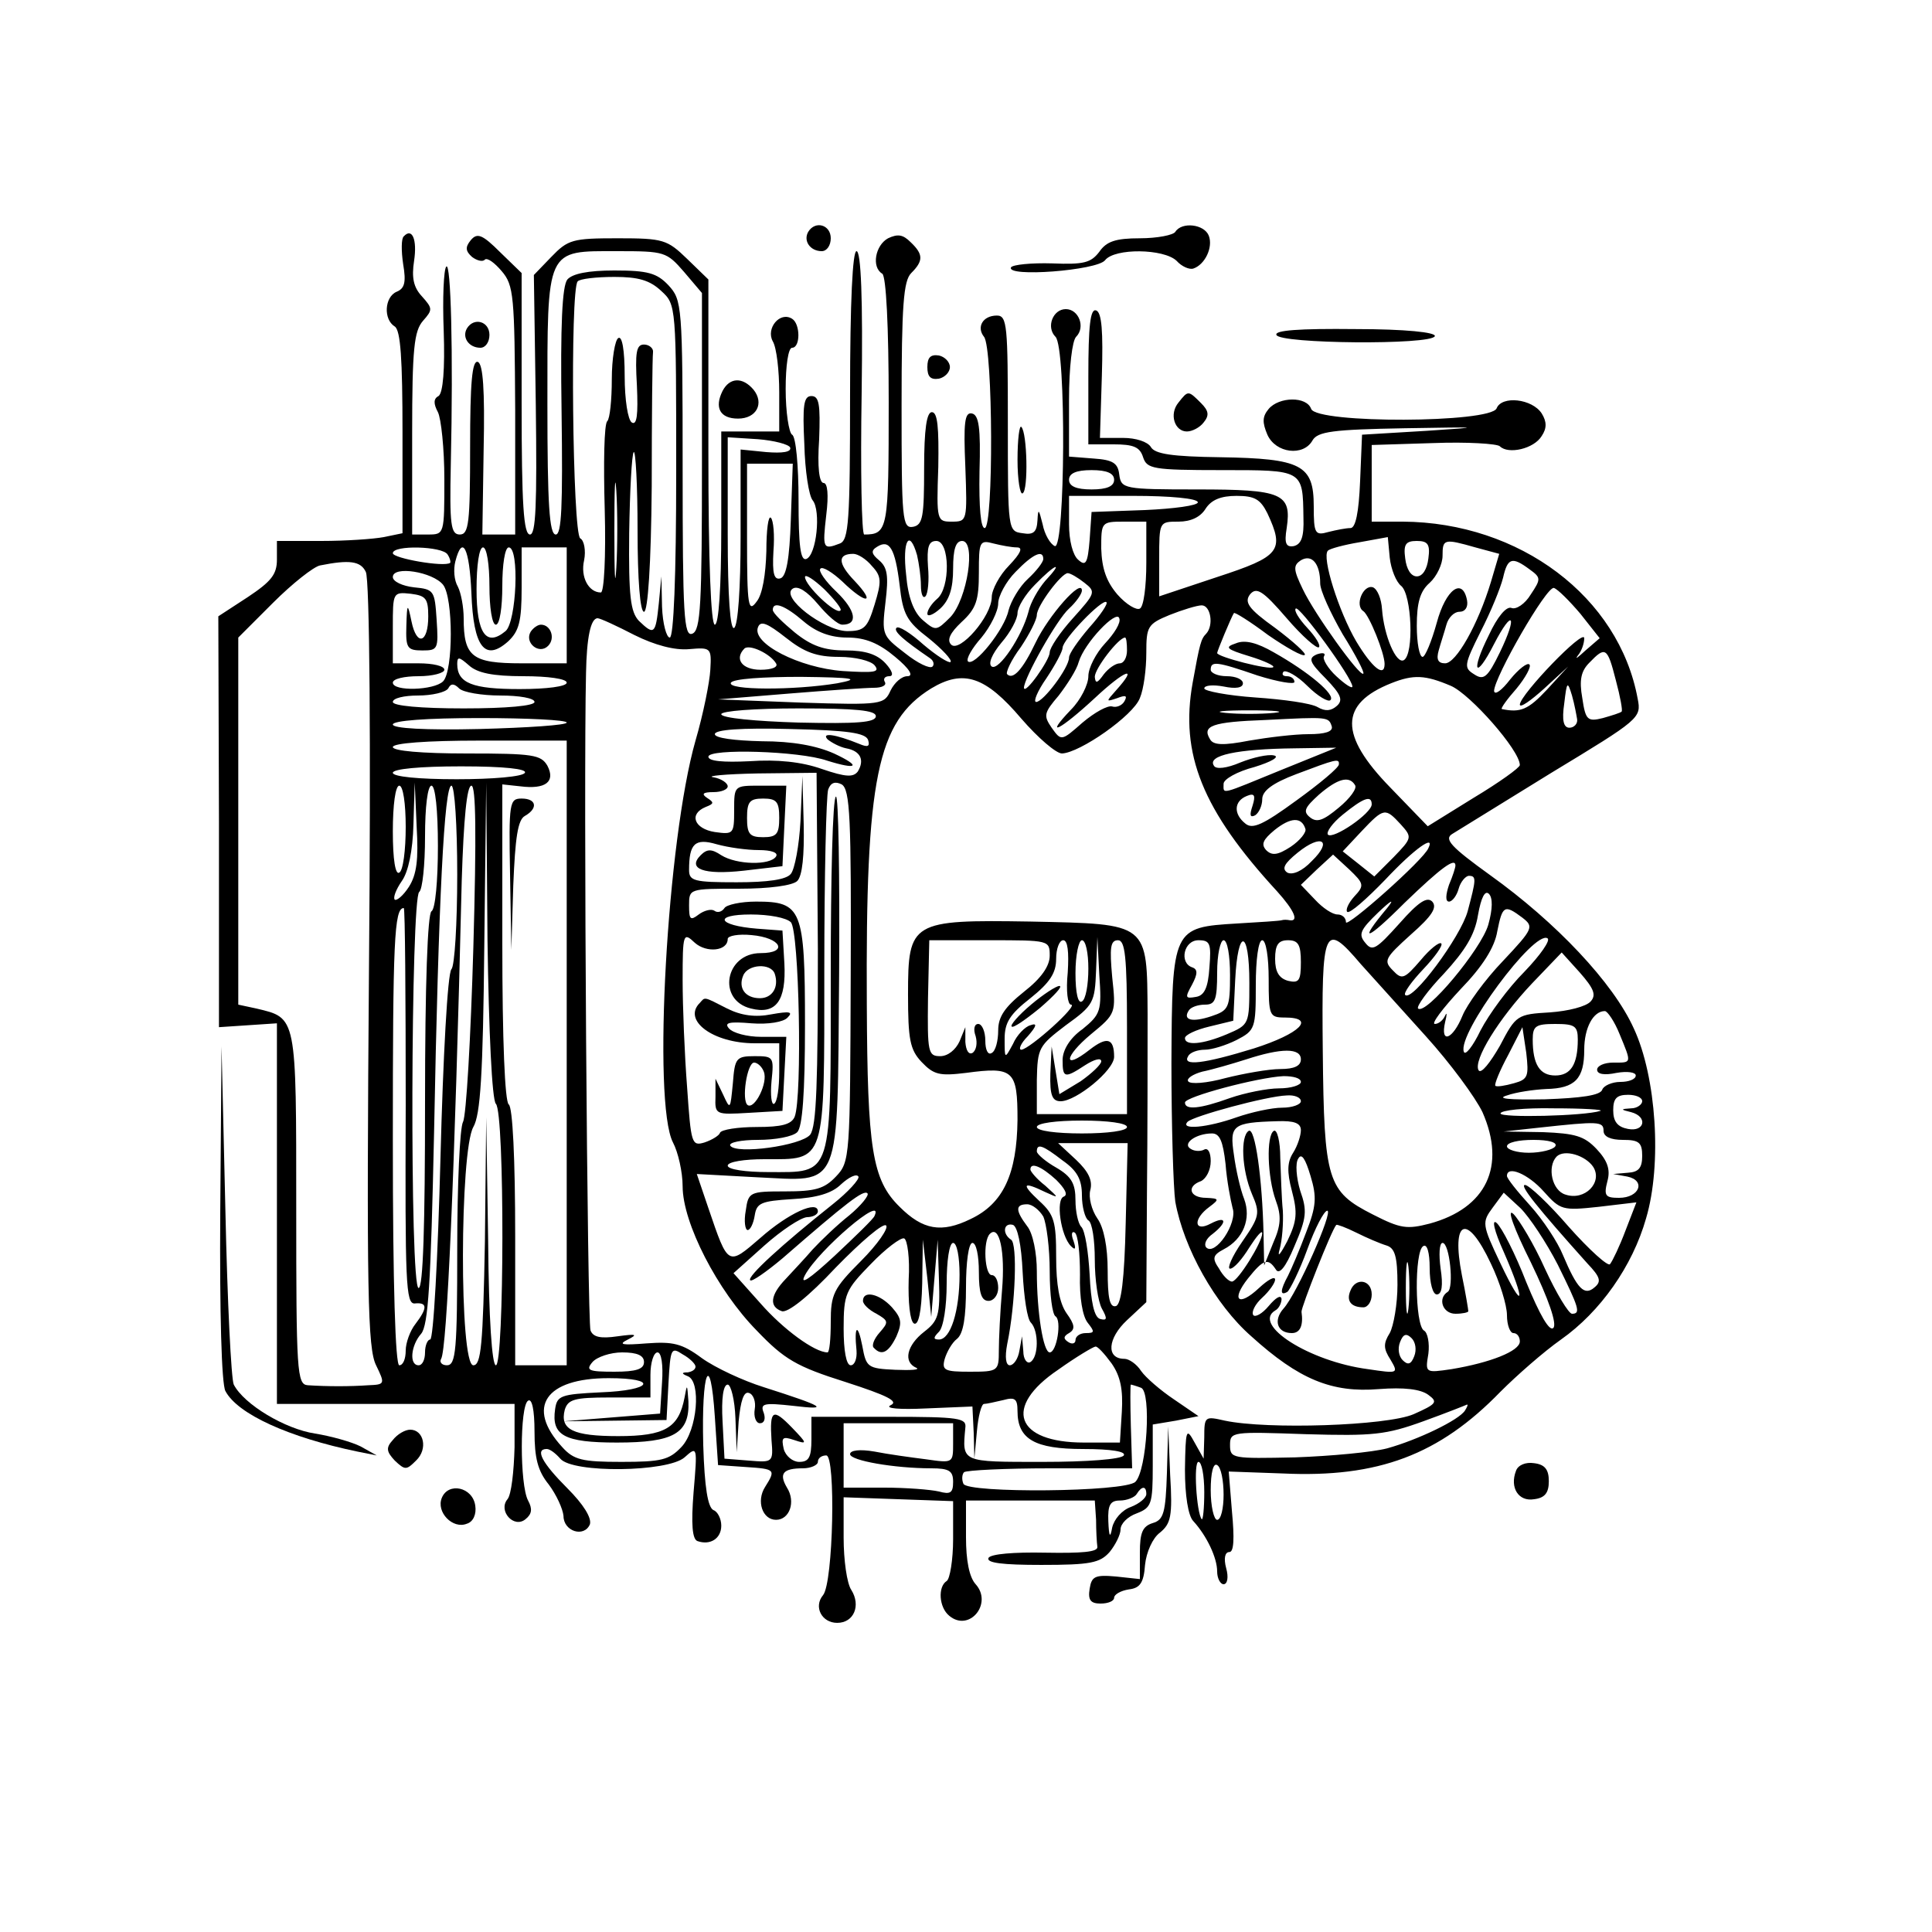 <?xml version="1.0" standalone="no"?>
<!DOCTYPE svg PUBLIC "-//W3C//DTD SVG 20010904//EN"
 "http://www.w3.org/TR/2001/REC-SVG-20010904/DTD/svg10.dtd">
<svg version="1.0" xmlns="http://www.w3.org/2000/svg"
 width="300pt" height="300pt" viewBox="0 0 300 300"
 preserveAspectRatio="xMidYMid meet">
<g transform="translate(0,300) scale(0.1,-0.1)"
fill="#000000" stroke="none">
<path d="M1255 2640 c-8 -14 3 -30 21 -30 8 0 14 9 14 20 0 21 -24 28 -35 10z"/>
<path d="M1825 2640 c-3 -5 -28 -10 -55 -10 -38 0 -52 -5 -63 -21 -13 -17 -24
-20 -73 -18 -33 1 -61 -2 -64 -6 -9 -16 134 -5 146 11 15 19 91 18 111 -1 8
-9 20 -14 26 -12 18 6 31 33 24 51 -7 18 -42 22 -52 6z"/>
<path d="M627 2633 c-4 -3 -4 -23 -1 -43 5 -29 2 -38 -10 -43 -19 -8 -21 -43
-3 -54 9 -6 12 -50 12 -165 l0 -156 -29 -6 c-16 -3 -59 -6 -97 -6 l-69 0 0
-29 c0 -23 -9 -34 -45 -58 l-46 -30 1 -319 0 -319 45 3 45 3 0 -295 0 -296
185 0 184 0 0 -67 c-1 -38 -5 -74 -11 -81 -15 -18 10 -46 28 -31 10 8 11 16 4
29 -13 24 -13 147 0 155 6 4 10 -14 10 -48 0 -41 5 -61 22 -82 12 -16 22 -38
23 -49 0 -24 32 -34 41 -13 3 10 -10 31 -35 56 -39 39 -51 61 -32 61 5 0 14
-7 21 -15 19 -23 167 -21 193 2 20 18 20 17 14 -54 -4 -50 -2 -73 6 -76 20 -7
37 4 37 24 0 11 -6 22 -12 24 -9 4 -14 36 -16 101 -3 115 11 150 18 44 l5 -75
43 -3 c46 -3 47 -4 30 -31 -14 -22 -4 -51 17 -51 21 0 31 28 17 50 -13 22 -6
30 25 30 12 0 23 5 23 10 0 6 6 10 13 10 15 0 11 -198 -5 -217 -15 -18 -2 -43
22 -43 26 0 37 27 22 51 -7 10 -12 47 -12 81 l0 63 85 -3 85 -3 0 -59 c0 -32
-5 -62 -10 -65 -14 -9 -12 -41 4 -54 31 -26 68 19 41 49 -10 11 -15 37 -15 73
l0 57 100 0 100 0 2 -30 c0 -16 1 -35 2 -42 1 -8 -24 -10 -81 -9 -49 1 -84 -2
-88 -8 -4 -8 22 -11 82 -11 76 0 91 3 106 20 9 11 17 27 17 35 0 9 11 20 25
25 23 9 25 14 25 74 l0 64 36 6 35 7 -38 26 c-21 14 -44 34 -51 44 -7 11 -19
19 -26 19 -29 0 -26 32 4 60 l30 28 1 169 c1 92 1 217 1 278 -1 143 3 140
-182 144 -185 3 -190 0 -190 -113 0 -70 3 -86 21 -105 19 -20 28 -22 69 -17
74 10 80 4 80 -73 -1 -84 -22 -130 -73 -154 -45 -22 -74 -17 -110 19 -43 42
-50 91 -51 314 -2 352 16 439 100 491 50 30 84 19 140 -47 26 -30 54 -54 63
-54 28 1 111 59 121 86 6 14 10 45 10 70 0 41 2 45 36 59 20 8 43 15 50 15 14
0 19 -31 7 -44 -8 -8 -10 -15 -21 -76 -20 -111 15 -198 131 -324 27 -30 34
-47 20 -45 -5 1 -10 1 -13 0 -3 -1 -34 -3 -69 -5 -100 -6 -101 -7 -102 -217 0
-97 3 -194 6 -215 13 -72 62 -160 118 -209 74 -67 125 -88 198 -82 39 3 65 0
77 -9 15 -11 13 -14 -23 -30 -42 -18 -227 -24 -293 -10 -31 7 -32 7 -32 -26
l-1 -33 -14 25 c-13 24 -14 21 -15 -42 0 -40 5 -72 13 -80 21 -23 37 -57 37
-78 0 -11 5 -20 10 -20 6 0 8 11 4 25 -4 15 -2 25 5 25 7 0 8 21 4 63 l-5 62
84 -3 c148 -7 243 29 338 127 25 25 67 62 94 81 61 43 111 114 132 188 25 84
16 220 -19 295 -32 71 -121 165 -223 238 -61 44 -72 56 -59 64 8 5 78 48 154
95 137 83 140 85 134 115 -29 158 -183 274 -365 275 l-48 0 0 59 0 60 96 3
c52 2 99 -1 103 -5 13 -13 53 -4 65 16 8 12 8 22 0 35 -15 23 -62 28 -70 8 -9
-23 -279 -24 -288 -1 -7 20 -50 19 -66 0 -10 -12 -10 -21 -2 -40 13 -29 56
-34 70 -9 8 14 32 17 143 19 121 2 124 2 34 -4 l-100 -6 -3 -72 c-2 -49 -7
-73 -15 -73 -7 0 -22 -3 -34 -6 -21 -6 -23 -3 -23 40 0 64 -19 74 -145 76 -75
1 -102 5 -108 16 -5 8 -23 14 -43 14 l-36 0 3 97 c2 68 0 98 -9 101 -9 3 -12
-24 -12 -102 l0 -106 39 0 c31 0 41 -4 46 -20 6 -18 15 -20 121 -20 128 0 127
1 128 -74 1 -29 -3 -41 -15 -44 -12 -2 -15 4 -11 28 8 54 -7 60 -139 60 -114
0 -118 1 -121 23 -2 18 -10 23 -40 25 l-38 3 0 88 c0 51 5 92 11 98 15 15 4
43 -16 43 -20 0 -31 -28 -16 -43 17 -17 15 -330 -1 -325 -7 3 -16 18 -19 34
-6 24 -7 25 -8 6 -1 -18 -6 -23 -23 -20 -23 3 -23 4 -23 171 0 151 -1 167 -17
167 -22 0 -32 -18 -20 -33 14 -17 15 -297 1 -297 -6 0 -9 31 -8 88 2 68 -1 88
-12 90 -11 2 -13 -14 -10 -83 3 -84 3 -85 -21 -85 -23 0 -24 1 -21 85 1 61 -1
85 -10 85 -8 0 -12 -26 -12 -87 0 -75 -2 -88 -17 -91 -17 -3 -18 11 -18 188 0
157 3 194 15 206 19 19 19 29 -1 48 -12 12 -20 13 -35 6 -20 -11 -26 -45 -9
-55 6 -4 10 -81 10 -200 0 -197 -1 -205 -38 -205 -4 0 -6 99 -4 220 2 147 -1
220 -8 220 -6 0 -10 -76 -10 -224 0 -195 -2 -225 -16 -230 -26 -10 -27 -8 -21
44 4 32 2 50 -4 50 -7 0 -10 25 -7 68 2 54 0 67 -12 67 -12 0 -14 -14 -11 -75
1 -41 7 -80 13 -87 13 -16 6 -85 -10 -91 -9 -3 -12 20 -12 92 0 52 -4 98 -10
101 -5 3 -10 35 -10 71 0 36 4 64 10 64 13 0 13 37 0 45 -19 12 -41 -15 -30
-35 6 -10 10 -46 10 -79 l0 -61 -45 0 -45 0 0 -150 c0 -93 -4 -150 -10 -150
-6 0 -10 96 -10 268 l0 268 -33 32 c-31 30 -37 32 -108 32 -70 0 -77 -2 -103
-29 l-27 -28 3 -202 c2 -156 0 -201 -9 -201 -10 0 -13 47 -13 203 l0 203 -33
32 c-28 28 -36 31 -46 19 -9 -11 -8 -17 2 -26 8 -6 17 -8 20 -4 4 3 15 -5 26
-18 19 -22 20 -39 21 -216 l0 -193 -26 0 -25 0 2 132 c2 93 -1 133 -9 136 -9
3 -12 -33 -12 -132 0 -118 -2 -136 -16 -136 -14 0 -16 15 -14 108 4 179 0 316
-7 308 -4 -4 -6 -49 -4 -100 2 -59 -1 -96 -8 -101 -8 -4 -8 -12 -1 -25 5 -10
10 -57 10 -104 0 -85 0 -86 -25 -86 l-25 0 0 157 c0 132 3 159 17 175 15 17
15 19 -2 38 -13 14 -16 29 -12 55 5 33 -3 52 -16 38z m435 -55 l28 -33 0 -261
c0 -224 -2 -263 -15 -268 -13 -5 -15 28 -15 256 0 255 -1 262 -22 285 -18 19
-32 23 -84 23 -41 0 -65 -5 -73 -14 -8 -10 -11 -70 -9 -205 2 -148 0 -191 -9
-191 -10 0 -13 47 -13 202 0 245 -3 238 109 238 73 0 76 -1 103 -32z m-35 -30
c23 -21 23 -23 23 -280 0 -165 -4 -258 -10 -258 -5 0 -11 21 -12 48 l-1 47 -4
-42 c-5 -48 -7 -50 -31 -27 -13 14 -16 38 -15 136 1 66 4 122 7 126 3 3 6 -52
6 -121 0 -78 4 -127 10 -127 6 0 11 73 12 195 0 107 1 201 2 208 1 6 -6 12
-14 12 -12 0 -14 -12 -11 -64 2 -45 0 -62 -8 -57 -6 4 -11 35 -11 72 0 41 -4
63 -10 59 -5 -3 -10 -32 -10 -64 0 -32 -3 -61 -7 -65 -5 -4 -6 -66 -4 -137 2
-73 -1 -129 -6 -129 -19 0 -32 24 -26 50 3 15 0 31 -6 34 -12 8 -16 387 -4
399 3 4 29 7 57 7 37 0 55 -5 73 -22z m200 -243 c2 -7 -12 -9 -37 -7 l-40 4 0
-135 c0 -80 -4 -138 -10 -142 -6 -4 -10 47 -10 145 l0 151 47 -3 c25 -2 48 -8
50 -13z m-270 -187 c-2 -35 -3 -9 -3 57 0 66 1 94 3 63 2 -32 2 -86 0 -120z
m271 75 c-2 -61 -7 -88 -16 -91 -10 -3 -13 7 -11 42 2 25 0 48 -4 52 -4 4 -7
-19 -7 -52 -1 -36 -6 -67 -15 -78 -13 -18 -15 -8 -15 97 l0 117 35 0 36 0 -3
-87z m502 62 c0 -10 -11 -15 -35 -15 -24 0 -35 5 -35 15 0 10 11 15 35 15 24
0 35 -5 35 -15z m130 -35 c0 -5 -37 -10 -82 -12 l-83 -3 -3 -43 c-3 -37 -6
-42 -18 -31 -8 7 -14 29 -14 55 l0 44 100 0 c57 0 100 -4 100 -10z m108 -17
c27 -58 20 -67 -78 -99 l-90 -30 0 58 c0 58 0 58 30 58 19 0 34 7 42 20 9 14
24 20 48 20 28 0 37 -5 48 -27z m-188 -77 c0 -36 -4 -68 -10 -71 -5 -3 -21 6
-35 22 -17 20 -24 40 -25 71 0 41 0 42 35 42 l35 0 0 -64z m396 -36 c16 -14
20 -105 4 -115 -12 -7 -31 38 -34 79 -1 16 -7 31 -14 34 -15 5 -29 -28 -15
-37 9 -6 33 -65 33 -82 0 -22 -20 -5 -44 35 -27 46 -54 131 -44 141 3 3 25 9
49 13 l44 8 3 -32 c2 -18 10 -38 18 -44z m-779 1 c5 -45 11 -56 45 -82 21 -17
37 -34 34 -37 -3 -2 -22 10 -42 27 -20 18 -39 30 -42 26 -5 -5 11 -19 52 -47
6 -4 7 -10 4 -13 -4 -4 -23 5 -43 21 -35 27 -36 28 -30 79 5 41 3 54 -10 65
-12 10 -13 15 -3 21 19 12 28 -2 35 -60z m27 47 c3 -13 6 -34 6 -47 0 -13 3
-21 7 -17 4 4 6 25 4 46 -2 31 1 40 13 40 21 0 22 -73 1 -90 -8 -7 -15 -17
-15 -23 0 -5 9 -2 20 8 14 13 20 31 20 62 0 30 4 43 14 43 22 0 8 -90 -18
-118 -22 -22 -23 -22 -43 -5 -14 12 -23 35 -26 71 -6 52 5 72 17 30z m155 12
c10 0 6 -9 -12 -28 -15 -15 -27 -38 -27 -49 0 -30 -50 -87 -63 -74 -7 7 -2 18
16 35 23 21 27 34 27 77 0 48 1 51 23 45 12 -3 28 -6 36 -6z m639 -17 c-2 -17
-9 -28 -18 -28 -9 0 -16 11 -18 28 -3 22 1 27 18 27 17 0 21 -5 18 -27z m73
17 l37 -10 -13 -44 c-20 -66 -54 -126 -71 -126 -11 0 -14 6 -10 20 3 11 9 29
12 40 3 11 12 20 20 20 9 0 14 7 12 18 -7 36 -33 17 -47 -35 -8 -29 -18 -53
-22 -53 -5 0 -9 22 -9 48 0 36 5 54 20 67 11 10 20 29 20 42 0 26 2 27 51 13z
m-1596 -11 c4 -6 5 -12 4 -13 -9 -7 -89 7 -89 15 0 13 77 11 85 -2z m37 -60
c3 -84 21 -107 57 -75 17 16 21 31 21 83 l0 63 35 0 35 0 0 -90 0 -90 -70 0
c-77 0 -90 10 -90 70 0 17 -4 39 -9 49 -6 10 -7 27 -4 39 11 43 22 21 25 -49z
m28 11 c0 -33 4 -60 10 -60 6 0 10 27 10 60 0 33 4 60 10 60 17 0 12 -116 -5
-130 -30 -25 -45 -4 -45 65 0 37 4 65 10 65 6 0 10 -27 10 -60z m594 31 c15
-16 15 -24 4 -60 -11 -36 -16 -41 -43 -41 -36 1 -104 53 -84 66 8 5 22 -4 39
-24 15 -18 31 -32 38 -32 25 0 21 22 -9 51 -17 16 -29 33 -25 36 3 4 19 -6 34
-20 37 -36 53 -35 19 1 -26 27 -27 42 -2 42 7 0 20 -8 29 -19z m266 11 c0 -5
-11 -19 -24 -31 -13 -12 -26 -34 -30 -49 -6 -29 -53 -88 -63 -79 -3 4 6 20 21
37 14 17 26 41 26 53 0 11 12 34 27 49 27 28 43 35 43 20z m430 -38 c0 -11 16
-46 35 -79 20 -32 34 -59 32 -61 -5 -6 -76 93 -94 131 -15 31 -15 37 -3 45 17
10 30 -5 30 -36z m-1482 18 c6 -10 8 -267 5 -610 -4 -511 -2 -596 11 -622 14
-29 14 -30 -12 -31 -28 -2 -64 -2 -94 0 -17 1 -18 21 -18 274 0 301 1 296 -62
311 l-28 6 0 285 0 285 54 54 c30 30 63 56 73 58 45 9 63 7 71 -10z m1807 4
c18 -13 18 -15 2 -39 -9 -15 -23 -24 -30 -21 -8 3 -22 -14 -35 -42 -29 -58
-21 -71 8 -14 29 56 37 45 9 -13 -19 -39 -25 -44 -40 -34 -16 10 -16 14 10 66
16 31 31 68 35 84 7 31 14 33 41 13z m-1687 -24 c16 -20 16 -134 0 -150 -14
-14 -78 -16 -78 -2 0 6 18 10 40 10 22 0 40 5 40 10 0 6 -18 10 -40 10 l-40 0
0 56 c0 54 0 55 28 52 23 -3 27 -7 27 -35 0 -42 -18 -47 -26 -8 -6 29 -7 29
-8 -7 -1 -34 1 -38 25 -38 24 0 25 2 22 48 -3 45 -4 47 -35 50 -18 2 -33 9
-33 16 0 18 62 8 78 -12z m935 6 c-11 -13 -23 -34 -26 -48 -10 -38 -46 -92
-57 -85 -6 4 0 19 15 37 14 16 25 37 25 46 0 9 12 29 27 44 32 33 46 38 16 6z
m-318 -46 c-7 -7 -55 39 -55 52 0 5 13 -3 30 -19 16 -16 28 -31 25 -33z m379
43 c18 -14 17 -16 -18 -55 -20 -22 -36 -46 -36 -53 0 -12 -39 -67 -40 -55 0
15 51 106 70 123 11 10 20 23 20 28 0 20 -52 -39 -72 -81 -20 -42 -35 -58 -44
-49 -3 2 6 22 21 42 14 21 25 43 25 50 0 14 38 65 48 65 4 0 16 -7 26 -15z
m364 -100 c3 3 -5 16 -18 30 -13 14 -21 27 -18 30 5 6 88 -108 88 -121 0 -4
-11 3 -25 16 -13 12 -22 27 -19 31 3 5 -2 6 -11 3 -14 -6 -12 -12 14 -38 23
-24 27 -33 17 -42 -9 -8 -18 -9 -30 -2 -10 6 -53 12 -97 15 -43 3 -79 10 -79
14 0 5 14 6 30 3 19 -4 30 -2 30 5 0 6 -11 11 -25 11 -14 0 -25 5 -25 10 0 14
9 13 73 -9 32 -10 57 -14 57 -10 0 5 -5 9 -12 9 -6 0 -8 3 -5 7 4 3 21 -6 37
-22 16 -16 33 -26 36 -22 8 8 -33 43 -88 74 -26 15 -45 20 -59 14 -18 -6 -15
-9 21 -20 23 -7 40 -15 37 -17 -5 -5 -87 16 -87 22 0 3 22 56 26 62 1 2 25
-13 53 -34 29 -20 54 -34 57 -31 3 2 -18 21 -46 42 -42 30 -48 40 -39 52 10
12 20 6 57 -37 24 -28 47 -48 50 -45z m406 52 l30 -38 -22 -19 c-12 -11 -17
-15 -12 -8 6 7 10 19 10 27 0 16 -99 -87 -100 -103 0 -6 17 6 38 25 l37 34
-33 -36 c-29 -31 -41 -36 -70 -30 -2 1 8 15 23 32 14 17 23 34 20 37 -3 4 -17
-7 -30 -23 -13 -17 -24 -25 -25 -18 0 21 82 164 93 160 6 -2 24 -20 41 -40z
m-763 -22 c-17 -20 -31 -40 -31 -46 0 -16 -40 -69 -51 -69 -5 0 2 17 16 37 14
21 25 42 25 47 0 13 62 77 68 71 3 -2 -9 -20 -27 -40z m-443 10 c20 -17 42
-25 68 -25 28 0 49 -9 74 -30 23 -19 29 -30 19 -30 -9 0 -20 -10 -26 -22 -10
-22 -13 -23 -139 -19 l-129 5 110 9 c61 5 120 9 132 9 13 0 20 4 17 9 -3 5 0
9 7 9 7 0 5 8 -6 20 -13 14 -31 20 -62 20 -33 0 -53 7 -79 28 -18 15 -34 30
-34 35 0 14 19 7 48 -18z m468 -34 c-14 -15 -26 -38 -26 -51 0 -13 -12 -37
-27 -52 -43 -45 -17 -32 37 18 47 44 69 52 33 12 -16 -18 -16 -18 2 -12 13 5
16 4 11 -5 -4 -7 -13 -10 -19 -8 -7 2 -27 -9 -46 -25 -33 -29 -33 -29 -48 -8
-13 19 -12 23 11 50 13 17 28 40 31 52 9 30 59 82 63 68 3 -7 -8 -24 -22 -39z
m-731 13 c32 -16 63 -24 85 -22 34 3 35 2 33 -32 -1 -19 -11 -69 -23 -110 -44
-154 -67 -562 -35 -624 8 -15 15 -46 15 -68 0 -57 54 -162 115 -224 43 -45 62
-56 138 -80 65 -21 83 -30 70 -36 -10 -5 14 -7 55 -5 l72 3 2 -41 1 -40 4 43
c2 23 7 42 11 42 4 0 17 3 30 6 18 5 22 2 22 -17 0 -44 27 -59 102 -59 44 0
67 -4 63 -10 -4 -6 -57 -10 -126 -10 -127 0 -125 -1 -120 53 2 15 -9 17 -118
17 l-121 0 0 -35 c0 -28 -4 -35 -19 -35 -10 0 -21 9 -24 20 -4 18 -2 20 16 14
21 -7 21 -6 -3 19 -30 31 -35 28 -32 -19 3 -35 2 -35 -35 -32 l-38 3 -3 58
c-2 35 1 57 8 57 5 0 11 -24 12 -52 l2 -53 3 48 c3 32 8 47 16 44 7 -2 11 -14
9 -25 -2 -12 2 -22 8 -22 7 0 9 7 6 16 -6 15 0 16 46 11 58 -7 48 -1 -46 29
-32 10 -75 30 -96 45 -31 23 -45 26 -86 23 -38 -3 -45 -2 -29 6 16 8 13 9 -16
5 -27 -4 -38 -1 -42 9 -5 12 -11 852 -7 1021 1 54 7 85 18 85 4 0 30 -12 57
-26z m318 -34 c25 0 49 -6 55 -13 9 -11 0 -12 -49 -9 -68 5 -142 43 -132 68 4
11 15 6 43 -16 29 -23 48 -30 83 -30z m447 10 c0 -11 -5 -20 -11 -20 -7 0 -18
-8 -25 -17 -10 -14 -13 -15 -14 -4 0 13 37 61 47 61 2 0 3 -9 3 -20z m-545
-20 c4 -6 -7 -10 -24 -10 -29 0 -41 17 -25 33 8 7 40 -8 49 -23z m1304 -26 c7
-26 11 -48 9 -49 -2 -2 -15 -6 -29 -10 -24 -6 -27 -3 -32 31 -5 28 -2 42 11
55 25 26 28 24 41 -27z m-1696 6 c38 0 67 -4 67 -10 0 -6 -31 -10 -73 -10 -73
0 -97 9 -97 39 0 12 3 11 18 -2 13 -12 37 -17 85 -17z m487 -11 c-66 -11 -172
-11 -165 1 4 6 50 9 108 9 84 -1 94 -3 57 -10z m953 -4 c30 -13 107 -100 107
-123 0 -4 -32 -27 -72 -51 l-71 -44 -58 60 c-80 82 -79 130 1 162 35 14 53 13
93 -4z m-1476 -15 c29 0 53 -4 53 -10 0 -6 -43 -10 -110 -10 -67 0 -110 4
-110 10 0 6 18 10 39 10 22 0 43 5 47 11 4 8 9 8 17 0 6 -6 35 -11 64 -11z
m1672 -37 c1 -7 -5 -13 -12 -13 -9 0 -12 11 -8 38 4 34 5 35 12 12 4 -14 7
-31 8 -37z m-1089 5 c0 -10 -29 -12 -120 -10 -66 2 -120 7 -120 13 0 5 52 9
120 9 89 0 120 -3 120 -12z m618 5 c-21 -2 -55 -2 -75 0 -21 2 -4 4 37 4 41 0
58 -2 38 -4z m-1098 -15 c0 -4 -61 -8 -135 -10 -85 -2 -135 1 -135 7 0 6 52
10 135 10 74 0 135 -3 135 -7z m1188 -6 c2 -8 -10 -12 -36 -12 -22 0 -63 -5
-92 -10 -41 -8 -56 -7 -61 2 -13 21 3 27 86 30 98 5 98 5 103 -10z m-720 -21
c3 -10 0 -12 -14 -6 -37 15 -59 18 -49 7 6 -5 19 -12 29 -14 22 -4 29 -18 18
-36 -7 -9 -18 -9 -56 4 -31 11 -69 15 -112 12 -41 -2 -64 0 -64 7 0 13 141 9
184 -6 48 -15 54 -9 11 11 -27 12 -64 19 -112 19 -43 1 -73 5 -73 11 0 7 41
10 117 8 89 -2 117 -6 121 -17z m-468 -486 l0 -485 -40 0 -40 0 0 199 c0 123
-4 202 -10 206 -6 4 -10 99 -10 251 l0 246 28 -3 c39 -5 55 7 42 32 -10 17
-22 19 -125 19 -70 0 -115 4 -115 10 0 6 52 10 135 10 l135 0 0 -485z m1111
440 c-98 -40 -91 -39 -91 -22 0 7 21 19 48 26 26 8 40 16 30 18 -9 2 -32 -3
-52 -11 -21 -9 -38 -11 -41 -5 -11 16 36 26 125 27 l65 1 -84 -34z m88 8 c0
-5 -30 -30 -66 -56 -52 -38 -68 -45 -79 -36 -19 15 -18 35 2 43 12 5 14 1 9
-15 -5 -15 -4 -19 4 -15 6 4 11 15 11 25 0 13 16 25 53 39 61 23 67 25 66 15z
m-1264 -13 c-3 -6 -50 -10 -106 -10 -59 0 -99 4 -99 10 0 6 42 10 106 10 67 0
103 -4 99 -10z m455 -273 c0 -208 -2 -276 -12 -289 -14 -17 -115 -31 -124 -17
-3 5 17 9 43 9 27 0 54 5 61 12 8 8 12 60 12 167 0 180 -5 191 -76 191 -24 0
-46 -5 -49 -10 -4 -6 -11 -8 -16 -4 -5 3 -16 0 -24 -6 -13 -10 -15 -8 -15 14
0 26 0 26 78 26 47 0 83 5 90 12 8 8 11 40 10 88 l-2 75 -3 -70 c-2 -38 -9
-75 -15 -82 -7 -9 -36 -13 -84 -13 -66 0 -74 2 -74 19 0 41 9 50 43 40 18 -5
47 -9 65 -9 20 0 31 -4 27 -10 -9 -14 -61 -13 -85 2 -15 10 -22 10 -32 0 -21
-21 4 -31 67 -24 l60 7 3 63 3 62 -41 0 c-40 0 -40 0 -40 -38 0 -37 -1 -38
-30 -34 -32 5 -41 28 -14 39 13 5 13 7 2 14 -9 6 -7 9 10 9 12 0 22 4 22 9 0
5 -10 12 -22 14 -13 2 18 5 69 6 l91 1 2 -273z m51 -42 c-1 -282 -1 -289 -23
-312 -18 -19 -32 -23 -79 -23 -55 0 -57 -1 -61 -30 -3 -16 -1 -30 3 -30 4 0 9
10 11 23 3 19 10 22 58 25 38 2 62 9 76 23 12 11 24 17 27 12 2 -4 -16 -24
-40 -43 -78 -62 -134 -113 -128 -118 2 -3 25 13 50 34 100 87 126 107 132 101
3 -3 -10 -19 -28 -34 -19 -15 -44 -39 -57 -53 -12 -14 -31 -34 -42 -46 -24
-25 -26 -43 -6 -50 9 -3 41 22 84 68 39 40 74 70 78 65 4 -4 -13 -29 -39 -55
-43 -43 -47 -52 -47 -95 0 -26 -2 -47 -5 -47 -20 0 -69 36 -104 76 l-42 47 48
43 c27 24 56 43 66 44 9 0 17 4 17 9 0 18 -46 -3 -89 -41 -51 -44 -50 -45 -81
46 l-18 53 92 -5 c134 -6 126 -27 129 315 1 155 -1 279 -5 276 -5 -2 -8 -126
-8 -275 0 -320 4 -308 -97 -308 -35 0 -63 4 -63 10 0 6 26 10 57 10 96 0 93
-10 93 296 0 144 3 269 6 278 4 11 11 13 21 8 13 -8 15 -52 14 -297z m783 296
c4 -5 -8 -21 -25 -35 -24 -20 -34 -24 -45 -15 -11 9 -8 15 14 35 29 25 47 30
56 15z m-1474 -65 c0 -36 -4 -68 -10 -71 -6 -4 -10 20 -10 64 0 41 4 71 10 71
6 0 10 -28 10 -64z m5 -93 c-9 -14 -19 -22 -22 -20 -3 3 2 16 11 29 10 14 17
47 18 88 l2 65 3 -69 c3 -51 0 -74 -12 -93z m45 63 c0 -53 -4 -98 -10 -101 -6
-4 -10 -113 -10 -296 0 -193 -3 -289 -10 -289 -14 0 -12 607 1 615 5 4 9 42 9
86 0 46 4 79 10 79 6 0 10 -38 10 -94z m30 -44 c0 -76 -4 -142 -9 -147 -6 -6
-13 -137 -17 -292 -4 -156 -11 -283 -16 -283 -4 0 -8 -9 -8 -20 0 -11 -4 -20
-10 -20 -15 0 -12 31 4 49 11 13 15 79 20 311 7 366 16 540 27 540 5 0 9 -62
9 -138z m25 -114 c-4 -139 -11 -261 -16 -270 -5 -9 -9 -98 -9 -197 0 -157 -2
-181 -16 -181 -8 0 -12 5 -9 10 9 15 21 282 32 743 3 96 8 147 15 147 7 0 8
-74 3 -252z m35 -242 c14 -14 13 -406 0 -406 -6 0 -11 72 -12 193 l-3 192 -2
-192 c-3 -162 -6 -193 -18 -193 -22 0 -21 333 0 370 11 19 15 81 17 280 l3
255 2 -245 c2 -142 7 -248 13 -254z m440 444 c0 -25 -4 -30 -25 -30 -21 0 -25
5 -25 30 0 25 4 30 25 30 21 0 25 -5 25 -30z m920 21 c0 -14 -60 -55 -68 -47
-3 4 7 18 23 31 32 26 45 31 45 16z m45 -31 c18 -20 18 -21 -11 -51 l-30 -30
-25 20 -24 19 29 31 c35 37 37 37 61 11z m-148 -7 c2 -5 -8 -18 -23 -28 -20
-13 -29 -14 -38 -5 -8 9 -5 16 13 31 25 20 42 21 48 2z m10 -50 c-15 -16 -30
-22 -38 -18 -9 6 -5 14 16 31 37 30 55 19 22 -13z m181 20 c-7 -18 -128 -125
-128 -115 0 7 -6 12 -13 12 -8 0 -23 10 -35 23 l-22 23 25 24 25 23 25 -23
c23 -22 24 -25 8 -42 -9 -10 -14 -21 -11 -24 4 -3 30 20 59 50 46 49 78 71 67
49z m42 -27 c0 -3 -4 -16 -10 -30 -5 -15 -6 -26 0 -26 5 0 12 9 15 20 3 11 11
20 16 20 12 0 11 -6 -2 -55 -11 -40 -86 -141 -97 -130 -3 3 10 21 28 40 18 19
31 37 28 40 -3 3 -18 -9 -32 -26 -25 -29 -29 -31 -43 -16 -15 15 -13 19 28 56
33 29 41 42 33 51 -8 8 -21 0 -51 -34 -36 -40 -42 -44 -53 -30 -11 13 -8 20
20 47 21 20 26 22 14 7 -46 -55 -33 -52 27 8 57 55 79 71 79 58z m51 -92 c-11
-38 -97 -141 -109 -130 -3 3 15 28 40 54 33 36 48 60 53 91 5 28 11 39 17 33
6 -6 6 -23 -1 -48z m-1681 -281 c-1 -274 0 -308 14 -307 20 2 20 -7 1 -32 -8
-10 -15 -29 -15 -41 0 -13 -4 -23 -10 -23 -6 0 -10 123 -10 348 0 310 2 362
17 362 2 0 3 -138 3 -307z m1734 292 c18 -14 17 -17 -30 -67 -28 -29 -56 -68
-63 -85 -15 -37 -35 -45 -27 -10 3 12 3 16 0 10 -3 -7 -10 -13 -16 -13 -6 0
12 24 40 54 34 35 53 65 57 90 8 40 11 42 39 21z m-1136 -7 c13 -13 18 -271 6
-302 -5 -12 -20 -16 -59 -16 -29 0 -55 -4 -57 -9 -1 -4 -12 -11 -24 -15 -20
-6 -21 -2 -27 85 -4 51 -7 126 -7 167 0 73 1 75 19 58 18 -16 51 -13 51 6 0 5
17 8 37 6 46 -4 58 -28 14 -28 -55 0 -68 -73 -15 -86 39 -10 55 12 52 70 l-3
51 -40 3 c-61 5 -68 22 -9 22 28 0 55 -5 62 -12z m1139 -77 c-25 -25 -55 -66
-68 -91 -12 -25 -24 -40 -26 -33 -10 28 109 189 130 176 5 -3 -11 -26 -36 -52z
m-737 25 c0 -16 -13 -35 -40 -56 -30 -24 -40 -39 -40 -60 0 -16 -4 -32 -10
-35 -6 -4 -10 5 -10 19 0 14 -5 26 -11 26 -6 0 -8 -8 -4 -19 3 -11 1 -22 -5
-26 -6 -3 -10 4 -11 17 l0 23 -9 -22 c-6 -13 -18 -23 -30 -23 -19 0 -20 6 -19
90 l2 90 93 0 c93 0 94 0 94 -24z m28 -26 c-3 -29 0 -50 5 -50 13 0 -64 -69
-77 -70 -5 0 -1 10 10 21 14 16 15 21 4 17 -8 -2 -21 -15 -27 -29 -13 -24 -13
-24 -13 8 0 25 8 38 40 63 30 24 40 39 40 61 0 16 5 29 11 29 7 0 9 -18 7 -50z
m32 6 c0 -25 -4 -48 -10 -51 -6 -4 -10 13 -10 44 0 28 5 51 10 51 6 0 10 -20
10 -44z m-9 -94 c-20 -14 -31 -33 -31 -48 0 -28 3 -29 35 -8 14 9 25 12 25 6
0 -5 -15 -19 -32 -31 l-33 -20 -6 37 -6 37 -2 -42 c-1 -34 3 -43 16 -43 24 0
83 48 83 69 0 29 -11 32 -38 11 -42 -33 -40 -11 2 24 39 32 39 33 33 89 -4 45
-3 57 9 57 11 0 14 -25 14 -135 l0 -135 -70 0 -70 0 0 53 c1 50 3 53 45 85 43
31 45 35 47 85 l2 52 3 -59 c4 -56 2 -61 -26 -84z m197 96 c-2 -32 -8 -44 -21
-46 -17 -3 -17 -1 -6 19 9 17 9 24 0 27 -20 7 -13 42 10 42 18 0 20 -5 17 -42z
m32 -12 c0 -51 -2 -55 -29 -64 -30 -10 -45 -6 -35 9 3 5 14 9 25 9 16 0 19 7
19 50 0 28 5 50 10 50 6 0 10 -24 10 -54z m30 -12 c0 -65 0 -65 -35 -80 -38
-16 -65 -18 -65 -6 0 5 17 13 38 18 l37 9 3 63 c4 82 22 80 22 -4z m30 6 c0
-57 1 -60 25 -60 49 0 24 -25 -48 -48 -78 -24 -112 -28 -102 -12 3 6 15 10 26
10 11 0 33 7 49 15 29 15 30 18 30 85 0 40 4 70 10 70 6 0 10 -27 10 -60z m50
26 c0 -29 -3 -33 -20 -29 -14 4 -20 14 -20 34 0 22 5 29 20 29 16 0 20 -7 20
-34z m93 -3 c18 -20 63 -70 101 -112 38 -42 77 -95 88 -118 37 -84 6 -149 -82
-173 -35 -9 -45 -8 -88 14 -71 36 -76 52 -78 254 -2 193 2 202 59 135z m357
-58 c-7 -8 -35 -15 -63 -17 -51 -3 -53 -4 -78 -52 -15 -26 -29 -44 -33 -38 -9
15 31 80 83 135 l46 48 28 -31 c22 -25 26 -35 17 -45z m-1267 43 c7 -21 -4
-38 -23 -38 -23 0 -34 16 -26 35 7 18 43 20 49 3z m1312 -94 c19 -46 19 -44
-10 -44 -14 0 -25 -5 -25 -11 0 -7 11 -9 30 -5 17 3 30 1 30 -4 0 -6 -11 -10
-24 -10 -13 0 -26 -6 -28 -12 -3 -9 -33 -13 -89 -15 -57 -1 -76 1 -59 6 14 5
41 9 61 10 45 1 59 16 59 61 0 34 14 60 32 60 4 0 15 -16 23 -36z m-65 -8 c0
-39 -11 -56 -35 -56 -24 0 -35 17 -35 56 0 21 5 24 35 24 30 0 35 -3 35 -24z
m-99 -68 c-14 -4 -27 -6 -29 -4 -2 2 7 24 20 48 l22 43 6 -40 c4 -36 3 -41
-19 -47z m-331 37 c0 -10 -10 -15 -32 -15 -18 0 -57 -7 -85 -14 -29 -8 -55
-10 -58 -5 -3 4 7 11 22 15 15 3 46 12 68 19 55 18 85 18 85 0z m0 -35 c0 -5
-15 -10 -34 -10 -18 0 -53 -7 -76 -15 -47 -17 -70 -19 -70 -7 0 9 113 39 153
41 15 0 27 -3 27 -9z m0 -30 c0 -5 -13 -10 -29 -10 -16 0 -48 -7 -71 -15 -45
-16 -88 -20 -76 -7 9 9 123 40 154 41 12 1 22 -3 22 -9z m530 0 c0 -5 -8 -11
-17 -11 -17 -1 -17 -2 0 -6 26 -7 21 -31 -5 -26 -16 3 -23 11 -23 29 0 18 5
24 23 24 12 0 22 -4 22 -10z m-65 -15 c-25 -8 -155 -11 -155 -4 0 5 37 9 83 8
45 0 78 -2 72 -4z m-735 -25 c0 -6 -30 -10 -70 -10 -40 0 -70 4 -70 10 0 6 30
10 70 10 40 0 70 -4 70 -10z m270 -5 c0 -8 -5 -24 -12 -35 -9 -14 -10 -29 -2
-59 9 -34 8 -47 -7 -78 -11 -21 -16 -27 -12 -13 4 14 6 41 5 60 -2 19 -3 56
-4 82 0 26 -5 45 -10 42 -12 -7 -10 -72 3 -108 9 -24 8 -39 -4 -66 l-14 -35
-1 50 c-2 85 -13 165 -23 159 -13 -8 -11 -60 5 -98 13 -30 12 -35 -15 -74 -16
-23 -24 -42 -19 -42 6 0 19 15 30 33 11 17 20 28 20 22 0 -14 -38 -75 -47 -75
-5 0 -14 9 -20 20 -11 16 -10 21 7 30 31 16 43 48 32 78 -6 15 -13 46 -16 69
-7 46 -2 50 67 52 27 1 37 -3 37 -14z m470 -1 c0 -9 11 -14 30 -14 25 0 30 -4
30 -25 0 -19 -6 -25 -22 -26 l-23 -2 22 -4 c29 -6 19 -33 -13 -33 -21 0 -24 3
-18 26 5 18 0 32 -17 50 -19 20 -33 24 -83 26 l-61 1 55 6 c92 10 100 10 100
-5z m-587 -51 c2 -27 8 -57 11 -69 8 -23 -27 -75 -41 -61 -4 5 0 14 10 21 23
18 22 29 -3 16 -26 -14 -28 7 -2 26 16 12 15 13 -5 14 -26 0 -31 18 -8 26 8 4
15 17 15 31 0 13 -4 21 -10 18 -5 -3 -15 -3 -21 1 -14 8 8 24 33 24 12 0 17
-12 21 -47z m-155 -92 c-2 -89 -7 -126 -15 -129 -10 -3 -13 13 -13 55 0 37 -6
67 -16 81 -9 13 -14 33 -11 44 4 15 -3 29 -22 47 l-28 26 54 0 54 0 -3 -124z
m667 119 c-3 -5 -22 -10 -41 -10 -19 0 -34 5 -34 10 0 6 18 10 41 10 24 0 38
-4 34 -10z m-765 -22 c23 -16 30 -30 30 -54 0 -18 5 -36 10 -39 6 -3 10 -31
10 -61 0 -31 5 -65 11 -76 9 -16 8 -19 -3 -16 -9 3 -14 26 -16 69 -2 35 -7 68
-13 74 -5 5 -9 24 -9 41 0 26 -6 37 -30 51 -16 9 -30 21 -30 25 0 13 9 10 40
-14z m378 -112 c-10 -27 -23 -57 -28 -67 -12 -22 -13 -32 -1 -25 4 3 19 33 31
66 12 33 26 60 31 60 10 0 -47 -129 -68 -152 -16 -18 -10 -38 13 -38 13 0 18
12 15 33 -1 6 47 128 54 135 1 1 15 -4 31 -12 16 -8 37 -17 47 -20 13 -4 17
-17 17 -61 0 -30 -6 -64 -12 -75 -10 -16 -10 -24 1 -41 13 -22 12 -22 -35 -15
-91 12 -180 69 -144 91 6 3 10 12 10 18 -1 7 -9 2 -20 -11 -10 -12 -21 -18
-24 -14 -3 5 3 17 14 27 11 10 20 23 20 28 0 6 -11 0 -25 -13 -32 -30 -44 -19
-17 15 24 30 31 32 43 14 5 -9 15 2 29 36 19 44 20 55 9 86 -6 20 -8 43 -3 50
5 9 11 0 19 -27 10 -33 9 -47 -7 -88z m446 102 c15 -24 -13 -53 -43 -43 -21 6
-29 43 -14 59 12 12 45 2 57 -16z m-834 -20 c13 -13 19 -23 12 -26 -13 -4 -5
-61 11 -77 7 -7 8 -4 4 8 -4 10 -3 16 2 13 5 -4 8 -32 8 -65 -1 -36 4 -65 12
-75 11 -14 11 -16 -3 -16 -9 0 -16 -5 -16 -11 0 -5 -5 -7 -11 -3 -8 5 -8 9 1
14 10 6 9 13 -4 31 -11 16 -16 44 -16 87 0 55 -3 66 -26 87 -29 27 -26 31 9
14 22 -10 22 -10 0 10 -13 10 -23 22 -23 25 0 12 17 5 40 -16z m757 -18 c26
-29 29 -30 85 -24 l59 7 -17 -44 c-9 -24 -20 -47 -24 -52 -3 -4 -32 22 -64 58
-31 36 -62 65 -68 65 -9 0 19 -35 97 -122 20 -21 22 -28 11 -37 -16 -14 -27
-2 -49 50 -8 20 -31 55 -51 77 -20 22 -36 42 -36 46 0 17 33 3 57 -24z m22
-114 c33 -67 36 -76 22 -76 -5 0 -24 31 -42 70 -17 38 -40 76 -49 85 -11 10 1
-23 27 -75 28 -58 41 -96 35 -102 -6 -6 -21 20 -42 71 -17 44 -38 85 -46 92
-8 7 -4 -12 11 -45 35 -80 31 -94 -5 -18 -29 61 -29 64 -12 87 l17 23 26 -24
c14 -14 40 -53 58 -88z m-799 75 c5 -11 10 -49 10 -85 0 -36 4 -67 9 -70 10
-6 2 -56 -9 -56 -10 0 -20 62 -20 126 0 28 -6 59 -15 70 -18 24 -19 34 0 34 8
0 19 -9 25 -19z m-262 1 c-1 -4 -30 -32 -62 -62 -39 -36 -55 -47 -46 -30 21
39 124 127 108 92z m230 -88 c2 -38 7 -73 13 -78 12 -13 12 -53 -1 -61 -5 -3
-11 4 -11 17 l-2 23 -4 -22 c-2 -13 -9 -23 -15 -23 -6 0 -8 12 -4 33 13 62 16
156 6 162 -14 9 -12 27 3 23 7 -3 13 -30 15 -74z m-32 -27 c-3 -34 -5 -77 -5
-94 0 -32 -1 -33 -45 -33 -39 0 -44 2 -39 20 3 10 11 25 19 31 10 8 14 34 14
80 0 39 4 69 10 69 6 0 10 -20 10 -45 0 -33 4 -45 15 -45 8 0 15 9 15 20 0 11
-4 20 -10 20 -11 0 -14 53 -3 64 15 15 24 -28 19 -87z m759 41 c14 -29 25 -65
25 -80 0 -16 5 -28 10 -28 6 0 10 -6 10 -13 0 -15 -46 -33 -106 -43 -41 -6
-41 -6 -36 24 2 16 -1 33 -7 36 -14 9 -15 123 -1 131 6 4 10 -10 10 -34 0 -24
5 -41 11 -41 8 0 10 14 6 40 -3 22 -2 40 3 40 11 0 18 -70 8 -76 -16 -10 -8
-34 12 -34 11 0 20 2 20 4 0 2 -4 27 -10 56 -17 87 8 97 45 18z m-904 -25 c-1
-35 2 -64 8 -68 7 -4 12 17 13 62 l1 68 7 -60 6 -60 5 60 5 60 2 -62 c2 -55
-1 -64 -23 -81 -27 -21 -33 -47 -12 -56 6 -3 -8 -4 -33 -3 -43 2 -45 4 -51 37
-7 36 -13 32 -9 -7 1 -13 -3 -23 -9 -23 -7 0 -11 23 -11 57 0 54 3 60 42 100
23 24 47 42 52 40 5 -2 9 -31 7 -64z m79 8 c0 -57 -14 -101 -32 -101 -9 0 -9
3 0 12 7 7 12 39 12 75 0 35 4 63 10 63 6 0 10 -22 10 -49z m697 -53 c-2 -18
-4 -4 -4 32 0 36 2 50 4 33 2 -18 2 -48 0 -65z m9 -74 c-5 -13 -10 -14 -18 -6
-6 6 -8 18 -4 28 5 13 10 14 18 6 6 -6 8 -18 4 -28z m-1116 -16 c0 -5 -6 -8
-12 -9 -10 0 -10 -2 0 -6 21 -8 15 -84 -10 -110 -19 -20 -31 -23 -93 -23 -61
0 -74 3 -92 23 -57 62 -26 107 72 107 79 0 68 -19 -12 -22 -62 -3 -68 -5 -71
-26 -6 -41 14 -52 96 -52 88 0 113 14 111 64 -2 27 -2 28 -6 6 -9 -47 -30 -60
-103 -60 -70 0 -91 10 -83 41 5 16 15 19 69 19 l64 0 0 35 c0 19 5 35 11 35 6
0 9 -19 7 -47 l-3 -48 -75 -6 -75 -6 80 1 80 1 3 57 c3 54 4 57 22 45 11 -6
20 -15 20 -19z m646 5 c14 -20 18 -41 16 -75 l-3 -48 -56 0 c-106 0 -126 55
-40 113 28 20 55 36 58 36 3 1 14 -11 25 -26z m-726 2 c0 -11 -12 -15 -46 -15
-40 0 -45 2 -34 15 7 8 28 15 46 15 24 0 34 -5 34 -15z m772 -40 c16 -7 9
-128 -9 -146 -16 -16 -261 -18 -267 -3 -3 7 -2 15 1 18 4 3 64 6 134 6 l127 0
-2 65 c-1 36 -1 65 0 65 1 0 8 -2 16 -5z m503 -35 c-9 -15 -74 -46 -121 -59
-23 -6 -87 -12 -143 -14 -97 -2 -101 -2 -101 19 0 21 3 21 118 17 104 -3 124
-1 182 20 36 13 66 25 68 26 2 0 0 -4 -3 -9z m-795 -51 c0 -31 0 -31 -42 -25
-24 3 -60 8 -80 12 -23 4 -38 2 -38 -4 0 -10 69 -22 126 -22 28 0 34 -4 34
-21 0 -17 -4 -20 -22 -15 -13 3 -51 6 -85 6 l-63 0 0 50 0 50 85 0 85 0 0 -31z
m390 -76 c0 -25 -2 -44 -4 -42 -8 10 -13 89 -5 89 5 0 9 -21 9 -47z m30 -4 c0
-21 -4 -39 -10 -39 -5 0 -10 21 -10 46 0 27 4 43 10 39 6 -3 10 -24 10 -46z
m-120 1 c0 -6 -11 -15 -24 -20 -14 -5 -26 -19 -29 -32 -3 -17 -5 -15 -6 10 -1
25 3 32 18 32 11 0 23 5 26 10 8 13 15 13 15 0z"/>
<path d="M824 2019 c-10 -17 13 -36 27 -22 12 12 4 33 -11 33 -5 0 -12 -5 -16
-11z"/>
<path d="M792 1643 l2 -118 3 100 c3 74 7 102 18 108 21 12 18 27 -5 27 -19 0
-20 -6 -18 -117z"/>
<path d="M1087 1443 c-28 -27 20 -63 85 -63 l38 0 0 -44 c0 -25 -3 -47 -8 -50
-4 -2 -6 13 -4 35 4 38 3 39 -26 39 -29 0 -31 -3 -34 -42 -4 -41 -4 -42 -15
-18 l-12 25 0 -28 c-1 -28 0 -28 52 -25 l52 3 3 58 3 57 -39 0 c-22 0 -44 6
-50 13 -8 9 0 11 35 8 26 -2 50 2 56 9 9 9 3 10 -25 5 -25 -5 -47 -2 -69 9
-37 19 -34 18 -42 9z m99 -107 c7 -17 -14 -59 -25 -52 -10 7 -1 66 10 66 5 0
12 -6 15 -14z"/>
<path d="M1601 1440 c-19 -16 -33 -32 -30 -34 2 -3 22 11 44 29 22 19 36 34
30 34 -5 0 -25 -13 -44 -29z"/>
<path d="M2097 996 c-7 -16 1 -26 20 -26 7 0 13 9 13 20 0 23 -25 27 -33 6z"/>
<path d="M1340 980 c0 -5 9 -14 21 -20 19 -11 19 -13 5 -29 -9 -10 -13 -21 -9
-24 12 -13 23 -7 35 18 9 21 8 28 -7 45 -19 21 -45 27 -45 10z"/>
<path d="M725 2490 c-8 -14 3 -30 21 -30 8 0 14 9 14 20 0 21 -24 28 -35 10z"/>
<path d="M1982 2480 c4 -14 241 -16 246 -2 2 6 -46 11 -123 11 -89 1 -126 -2
-123 -9z"/>
<path d="M1440 2430 c0 -15 5 -20 18 -18 9 2 17 10 17 18 0 8 -8 16 -17 18
-13 2 -18 -3 -18 -18z"/>
<path d="M1122 2393 c-13 -26 -4 -43 24 -43 29 0 41 24 24 45 -17 20 -37 19
-48 -2z"/>
<path d="M1830 2375 c-15 -18 -6 -45 13 -45 8 0 20 6 26 14 9 11 8 18 -4 30
-20 20 -20 20 -35 1z"/>
<path d="M1580 2286 c0 -31 4 -55 8 -52 9 5 7 94 -2 103 -3 4 -6 -19 -6 -51z"/>
<path d="M342 1117 c-1 -155 2 -266 8 -277 19 -36 99 -72 205 -94 l30 -6 -25
14 c-14 7 -46 16 -71 20 -46 7 -110 45 -126 76 -4 8 -10 130 -13 270 l-6 255
-2 -258z"/>
<path d="M610 764 c-11 -12 -10 -18 3 -32 16 -15 18 -15 33 0 19 18 12 48 -9
48 -8 0 -20 -7 -27 -16z"/>
<path d="M1812 713 c-2 -62 -5 -73 -22 -78 -16 -5 -20 -15 -20 -46 l0 -41 -37
4 c-33 3 -38 0 -41 -19 -3 -18 2 -23 17 -23 12 0 21 4 21 9 0 5 10 11 23 13
17 2 23 10 25 38 2 20 12 42 23 50 17 14 20 25 16 90 l-3 75 -2 -72z"/>
<path d="M2354 716 c-10 -26 4 -48 28 -44 17 2 23 10 23 28 0 18 -6 26 -23 28
-13 2 -25 -3 -28 -12z"/>
<path d="M686 674 c-9 -22 17 -49 39 -40 10 3 15 15 13 28 -4 29 -42 37 -52
12z"/>
</g>
</svg>
